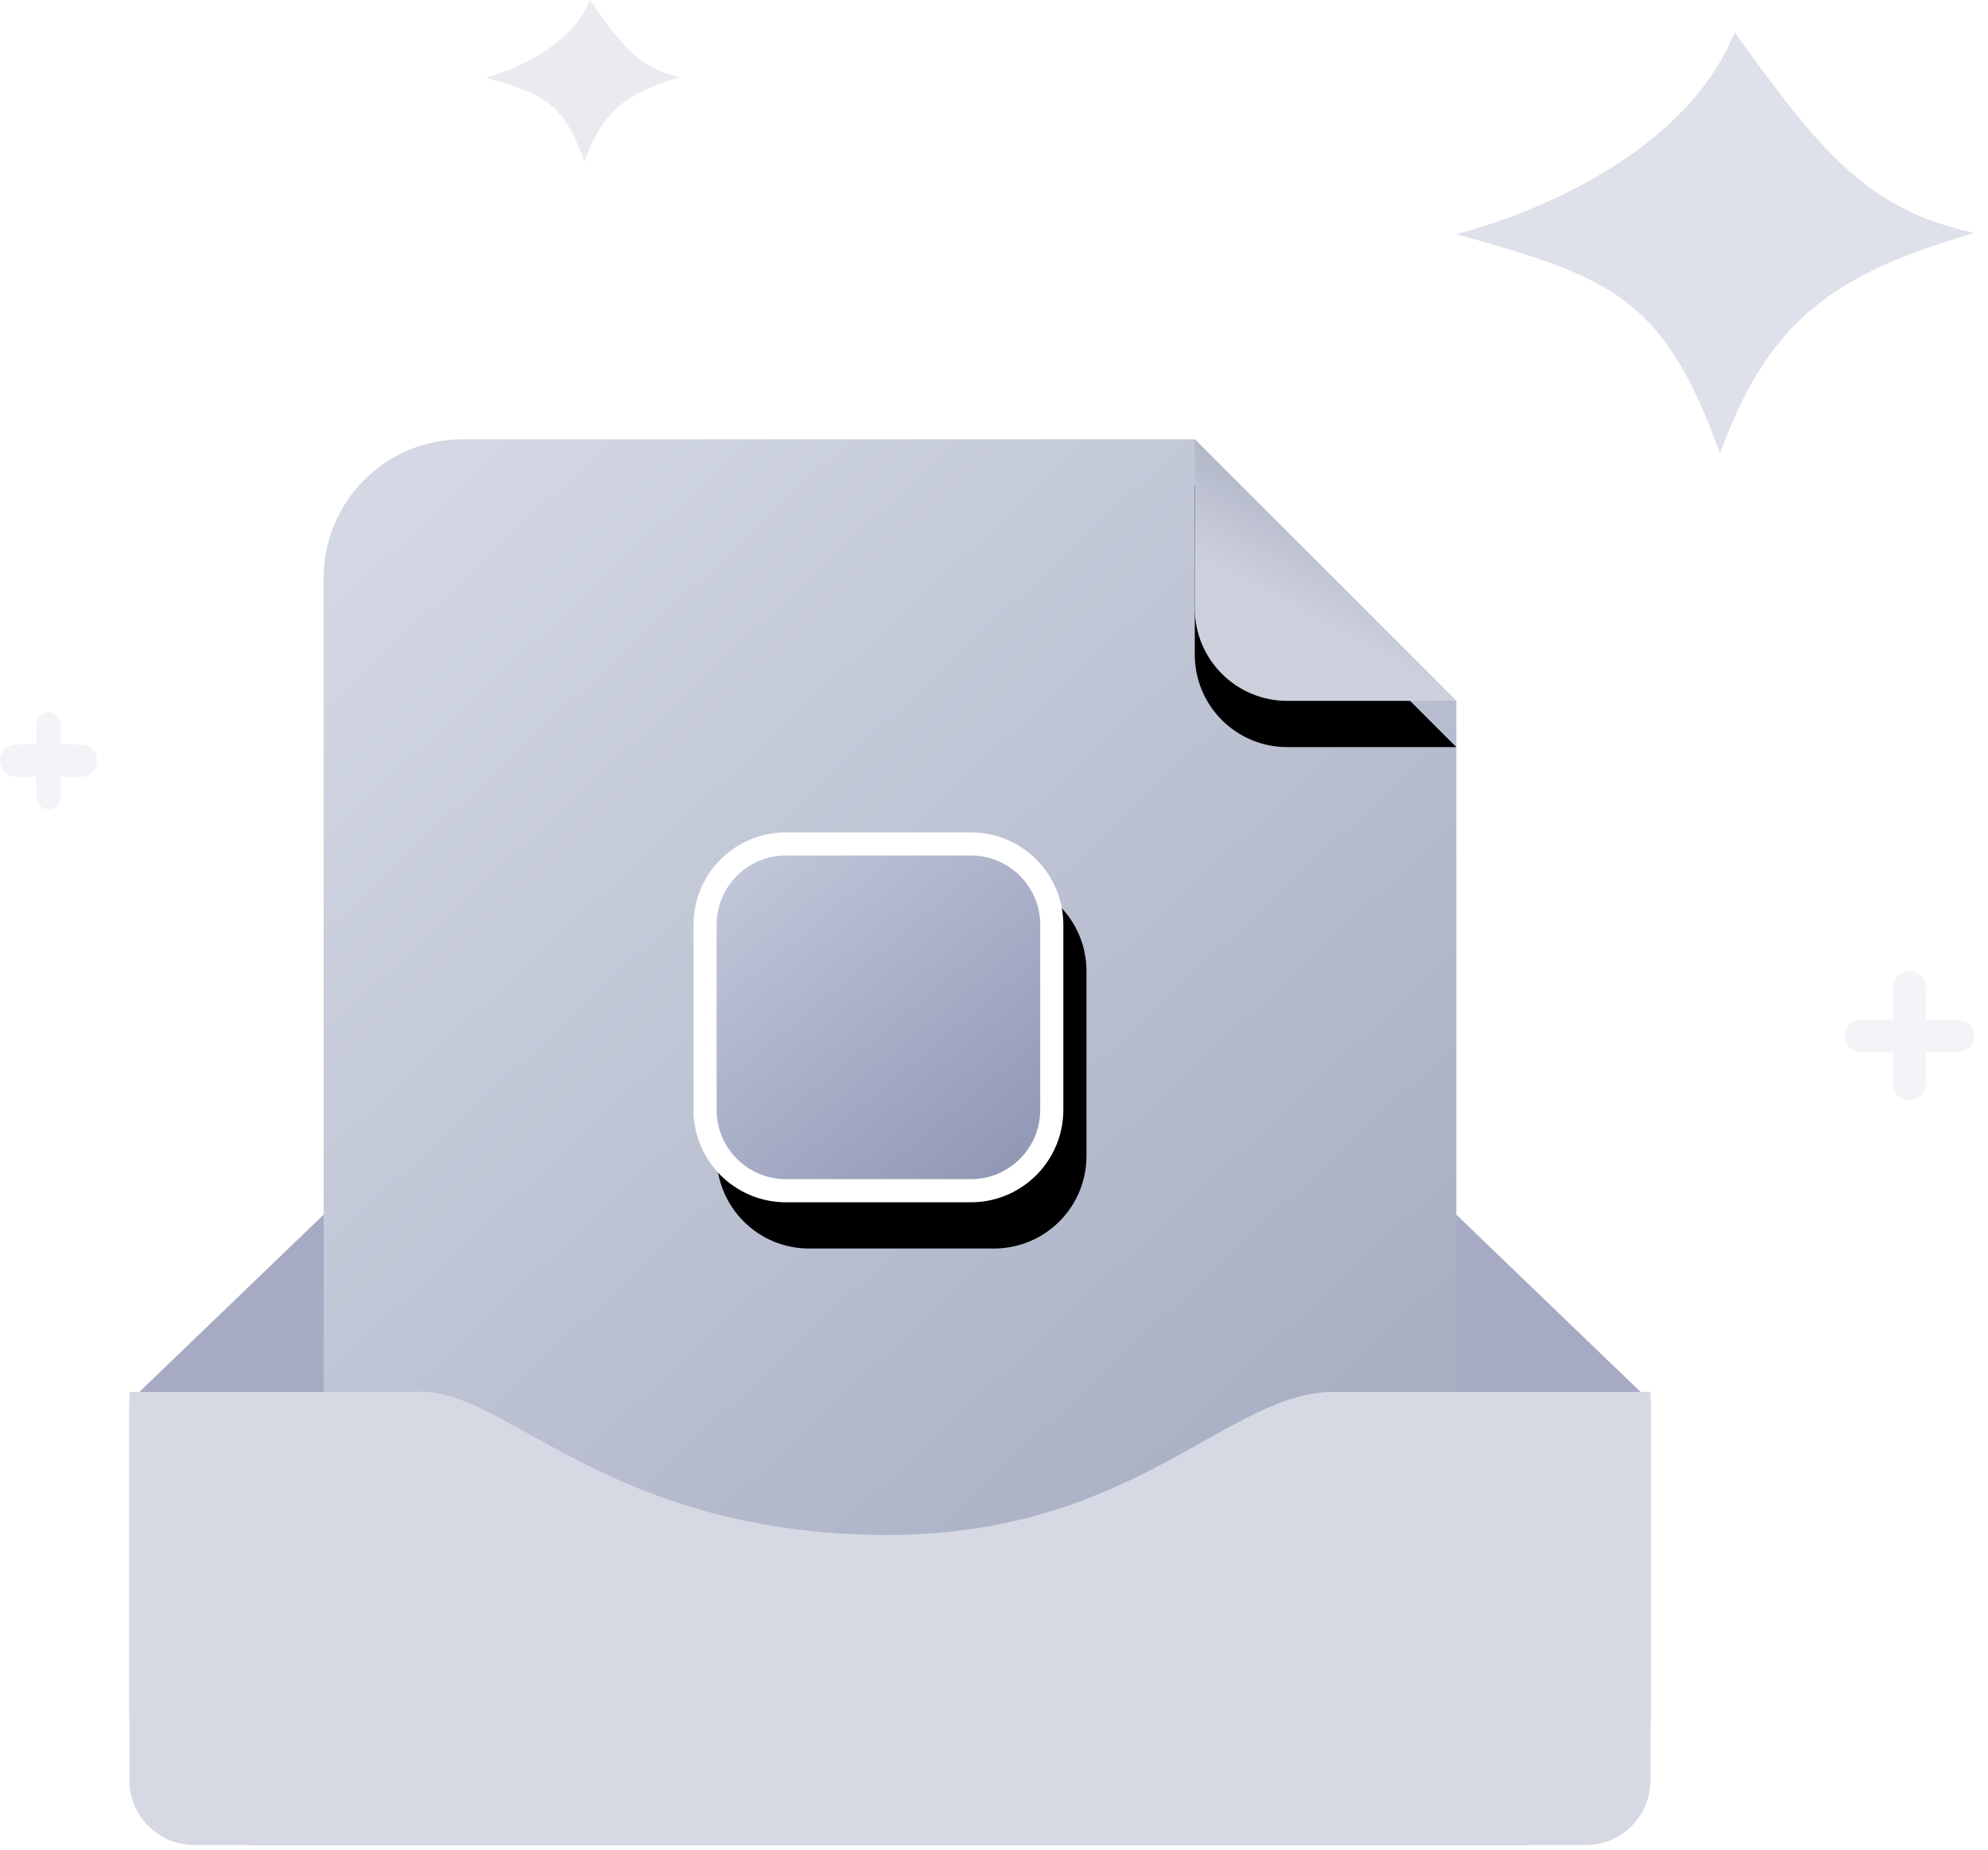 <?xml version="1.0" encoding="UTF-8"?>
<svg width="86px" height="80px" viewBox="0 0 86 80" version="1.1" xmlns="http://www.w3.org/2000/svg" xmlns:xlink="http://www.w3.org/1999/xlink">
    <title>插图/空表格  白色背景</title>
    <defs>
        <linearGradient x1="5.718%" y1="4.311%" x2="83.05%" y2="88.915%" id="linearGradient-1">
            <stop stop-color="#D4D8E4" offset="0%"></stop>
            <stop stop-color="#A9B0C4" offset="100%"></stop>
        </linearGradient>
        <linearGradient x1="0%" y1="11.08%" x2="80.548%" y2="107.704%" id="linearGradient-2">
            <stop stop-color="#C2C7DA" offset="0%"></stop>
            <stop stop-color="#8F96B3" offset="100%"></stop>
        </linearGradient>
        <path d="M34,36 L42,36 C44.209,36 46,37.791 46,40 L46,48 C46,50.209 44.209,52 42,52 L34,52 C31.791,52 30,50.209 30,48 L30,40 C30,37.791 31.791,36 34,36 Z" id="path-3"></path>
        <filter x="-37.5%" y="-31.3%" width="187.5%" height="187.5%" filterUnits="objectBoundingBox" id="filter-4">
            <feOffset dx="1" dy="2" in="SourceAlpha" result="shadowOffsetOuter1"></feOffset>
            <feGaussianBlur stdDeviation="2" in="shadowOffsetOuter1" result="shadowBlurOuter1"></feGaussianBlur>
            <feComposite in="shadowBlurOuter1" in2="SourceAlpha" operator="out" result="shadowBlurOuter1"></feComposite>
            <feColorMatrix values="0 0 0 0 0   0 0 0 0 0   0 0 0 0 0  0 0 0 0.22 0" type="matrix" in="shadowBlurOuter1"></feColorMatrix>
        </filter>
        <linearGradient x1="41.823%" y1="24.795%" x2="8.813%" y2="86.427%" id="linearGradient-5">
            <stop stop-color="#CCD0DD" offset="0%"></stop>
            <stop stop-color="#9DA3B9" offset="100%"></stop>
        </linearGradient>
        <path d="M59,19 C61.209,19 63,20.791 63,23 L63,30.314 L51.686,19 L59,19 Z" id="path-6"></path>
        <filter x="-61.9%" y="-79.5%" width="223.7%" height="223.7%" filterUnits="objectBoundingBox" id="filter-7">
            <feOffset dx="0" dy="-2" in="SourceAlpha" result="shadowOffsetOuter1"></feOffset>
            <feGaussianBlur stdDeviation="2" in="shadowOffsetOuter1" result="shadowBlurOuter1"></feGaussianBlur>
            <feColorMatrix values="0 0 0 0 0   0 0 0 0 0   0 0 0 0 0  0 0 0 0.25 0" type="matrix" in="shadowBlurOuter1"></feColorMatrix>
        </filter>
    </defs>
    <g id="数据展示" stroke="none" stroke-width="1" fill="none" fill-rule="evenodd">
        <g id="空状态" transform="translate(-164, -1172)">
            <g id="编组-13" transform="translate(164, 665)">
                <g id="基本用法" transform="translate(0, 391)">
                    <g id="插图/空表格--白色背景" transform="translate(0, 116)">
                        <path d="M61.108,51.8 L15.892,51.8 C15.168,51.8 14.473,52.08 13.951,52.582 L5.6,60.615 L5.6,60.615 L5.6,74.2 C5.6,77.293 8.107,79.8 11.2,79.8 L65.8,79.8 C68.893,79.8 71.4,77.293 71.4,74.2 L71.4,60.615 L71.4,60.615 L63.049,52.582 C62.527,52.08 61.832,51.8 61.108,51.8 Z" id="Fill-3" fill="#A6AAC3"></path>
                        <path d="M51.686,19 L63,30.314 L63,66.2 C63,67.746 61.746,69 60.2,69 L16.8,69 C15.254,69 14,67.746 14,66.2 L14,25 C14,21.686 16.686,19 20,19 L51.686,19 Z" id="形状结合" fill="url(#linearGradient-1)"></path>
                        <g id="矩形备份">
                            <use fill="black" fill-opacity="1" filter="url(#filter-4)" xlink:href="#path-3"></use>
                            <path stroke="#FFFFFF" stroke-width="1" d="M42,36.5 C42.966,36.5 43.841,36.892 44.475,37.525 C45.108,38.159 45.5,39.034 45.5,40 L45.5,40 L45.5,48 C45.5,48.966 45.108,49.841 44.475,50.475 C43.841,51.108 42.966,51.5 42,51.5 L42,51.5 L34,51.5 C33.034,51.5 32.159,51.108 31.525,50.475 C30.892,49.841 30.5,48.966 30.5,48 L30.5,48 L30.5,40 C30.5,39.034 30.892,38.159 31.525,37.525 C32.159,36.892 33.034,36.5 34,36.5 L34,36.5 Z" stroke-linejoin="square" fill="url(#linearGradient-2)" fill-rule="evenodd"></path>
                        </g>
                        <g id="形状结合" transform="translate(57.343, 24.657) scale(-1, -1) translate(-57.343, -24.657) ">
                            <use fill="black" fill-opacity="1" filter="url(#filter-7)" xlink:href="#path-6"></use>
                            <use fill="url(#linearGradient-5)" fill-rule="evenodd" xlink:href="#path-6"></use>
                        </g>
                        <path d="M82.6,42 C82.987,42 83.3,42.313 83.3,42.7 L83.3,44.099 L84.7,44.1 C85.087,44.1 85.4,44.413 85.4,44.8 C85.4,45.187 85.087,45.5 84.7,45.5 L83.3,45.499 L83.3,46.9 C83.3,47.287 82.987,47.6 82.6,47.6 C82.213,47.6 81.9,47.287 81.9,46.9 L81.9,45.499 L80.5,45.5 C80.113,45.5 79.8,45.187 79.8,44.8 C79.8,44.413 80.113,44.1 80.5,44.1 L81.9,44.099 L81.9,42.7 C81.9,42.313 82.213,42 82.6,42 Z" id="形状结合" fill="#D6D8E4" opacity="0.3"></path>
                        <path d="M2.1,30.8 C2.39,30.8 2.625,31.035 2.625,31.325 L2.624,32.199 L3.5,32.2 C3.887,32.2 4.2,32.513 4.2,32.9 C4.2,33.287 3.887,33.6 3.5,33.6 L2.624,33.6 L2.625,34.475 C2.625,34.765 2.39,35 2.1,35 C1.81,35 1.575,34.765 1.575,34.475 L1.574,33.6 L0.7,33.6 C0.313,33.6 -6.36775399e-17,33.287 0,32.9 C-1.58367065e-16,32.513 0.313,32.2 0.7,32.2 L1.574,32.199 L1.575,31.325 C1.575,31.035 1.81,30.8 2.1,30.8 Z" id="形状结合备份-2" fill="#D6D8E4" opacity="0.3"></path>
                        <path d="M8.4,79.8 L8.229,79.795 C6.762,79.707 5.6,78.489 5.6,77 L5.6,77 L5.6,60.2 L17.993,60.2 L18.168,60.194 C21.97,60.154 26.119,66.137 37.778,66.384 L37.778,66.384 L37.8,66.382 L37.8,66.382 L37.822,66.384 C48.678,66.602 52.831,60.482 57.38,60.209 L57.607,60.2 L71.4,60.2 L71.4,77 C71.4,78.489 70.238,79.707 68.771,79.795 L68.6,79.8 L37.8,79.799 L8.4,79.8 Z" id="形状结合" fill="#D6D8E4"></path>
                        <path d="M21,3.356 C21,3.356 24.518,2.509 25.516,0 C26.954,2.057 27.695,2.947 29.4,3.338 C27.079,4.03 26.071,4.806 25.277,7 C24.365,4.416 23.536,4.081 21,3.356" id="Fill-1" fill="#D6D8E4" opacity="0.5"></path>
                        <path d="M63,10.125 C63,10.125 72.382,7.923 75.044,1.4 C78.878,6.749 80.854,9.063 85.4,10.079 C79.211,11.877 76.522,13.896 74.405,19.6 C71.974,12.88 69.762,12.011 63,10.125" id="Fill-1备份" fill="#D6D8E4" opacity="0.8"></path>
                    </g>
                </g>
            </g>
        </g>
    </g>
</svg>